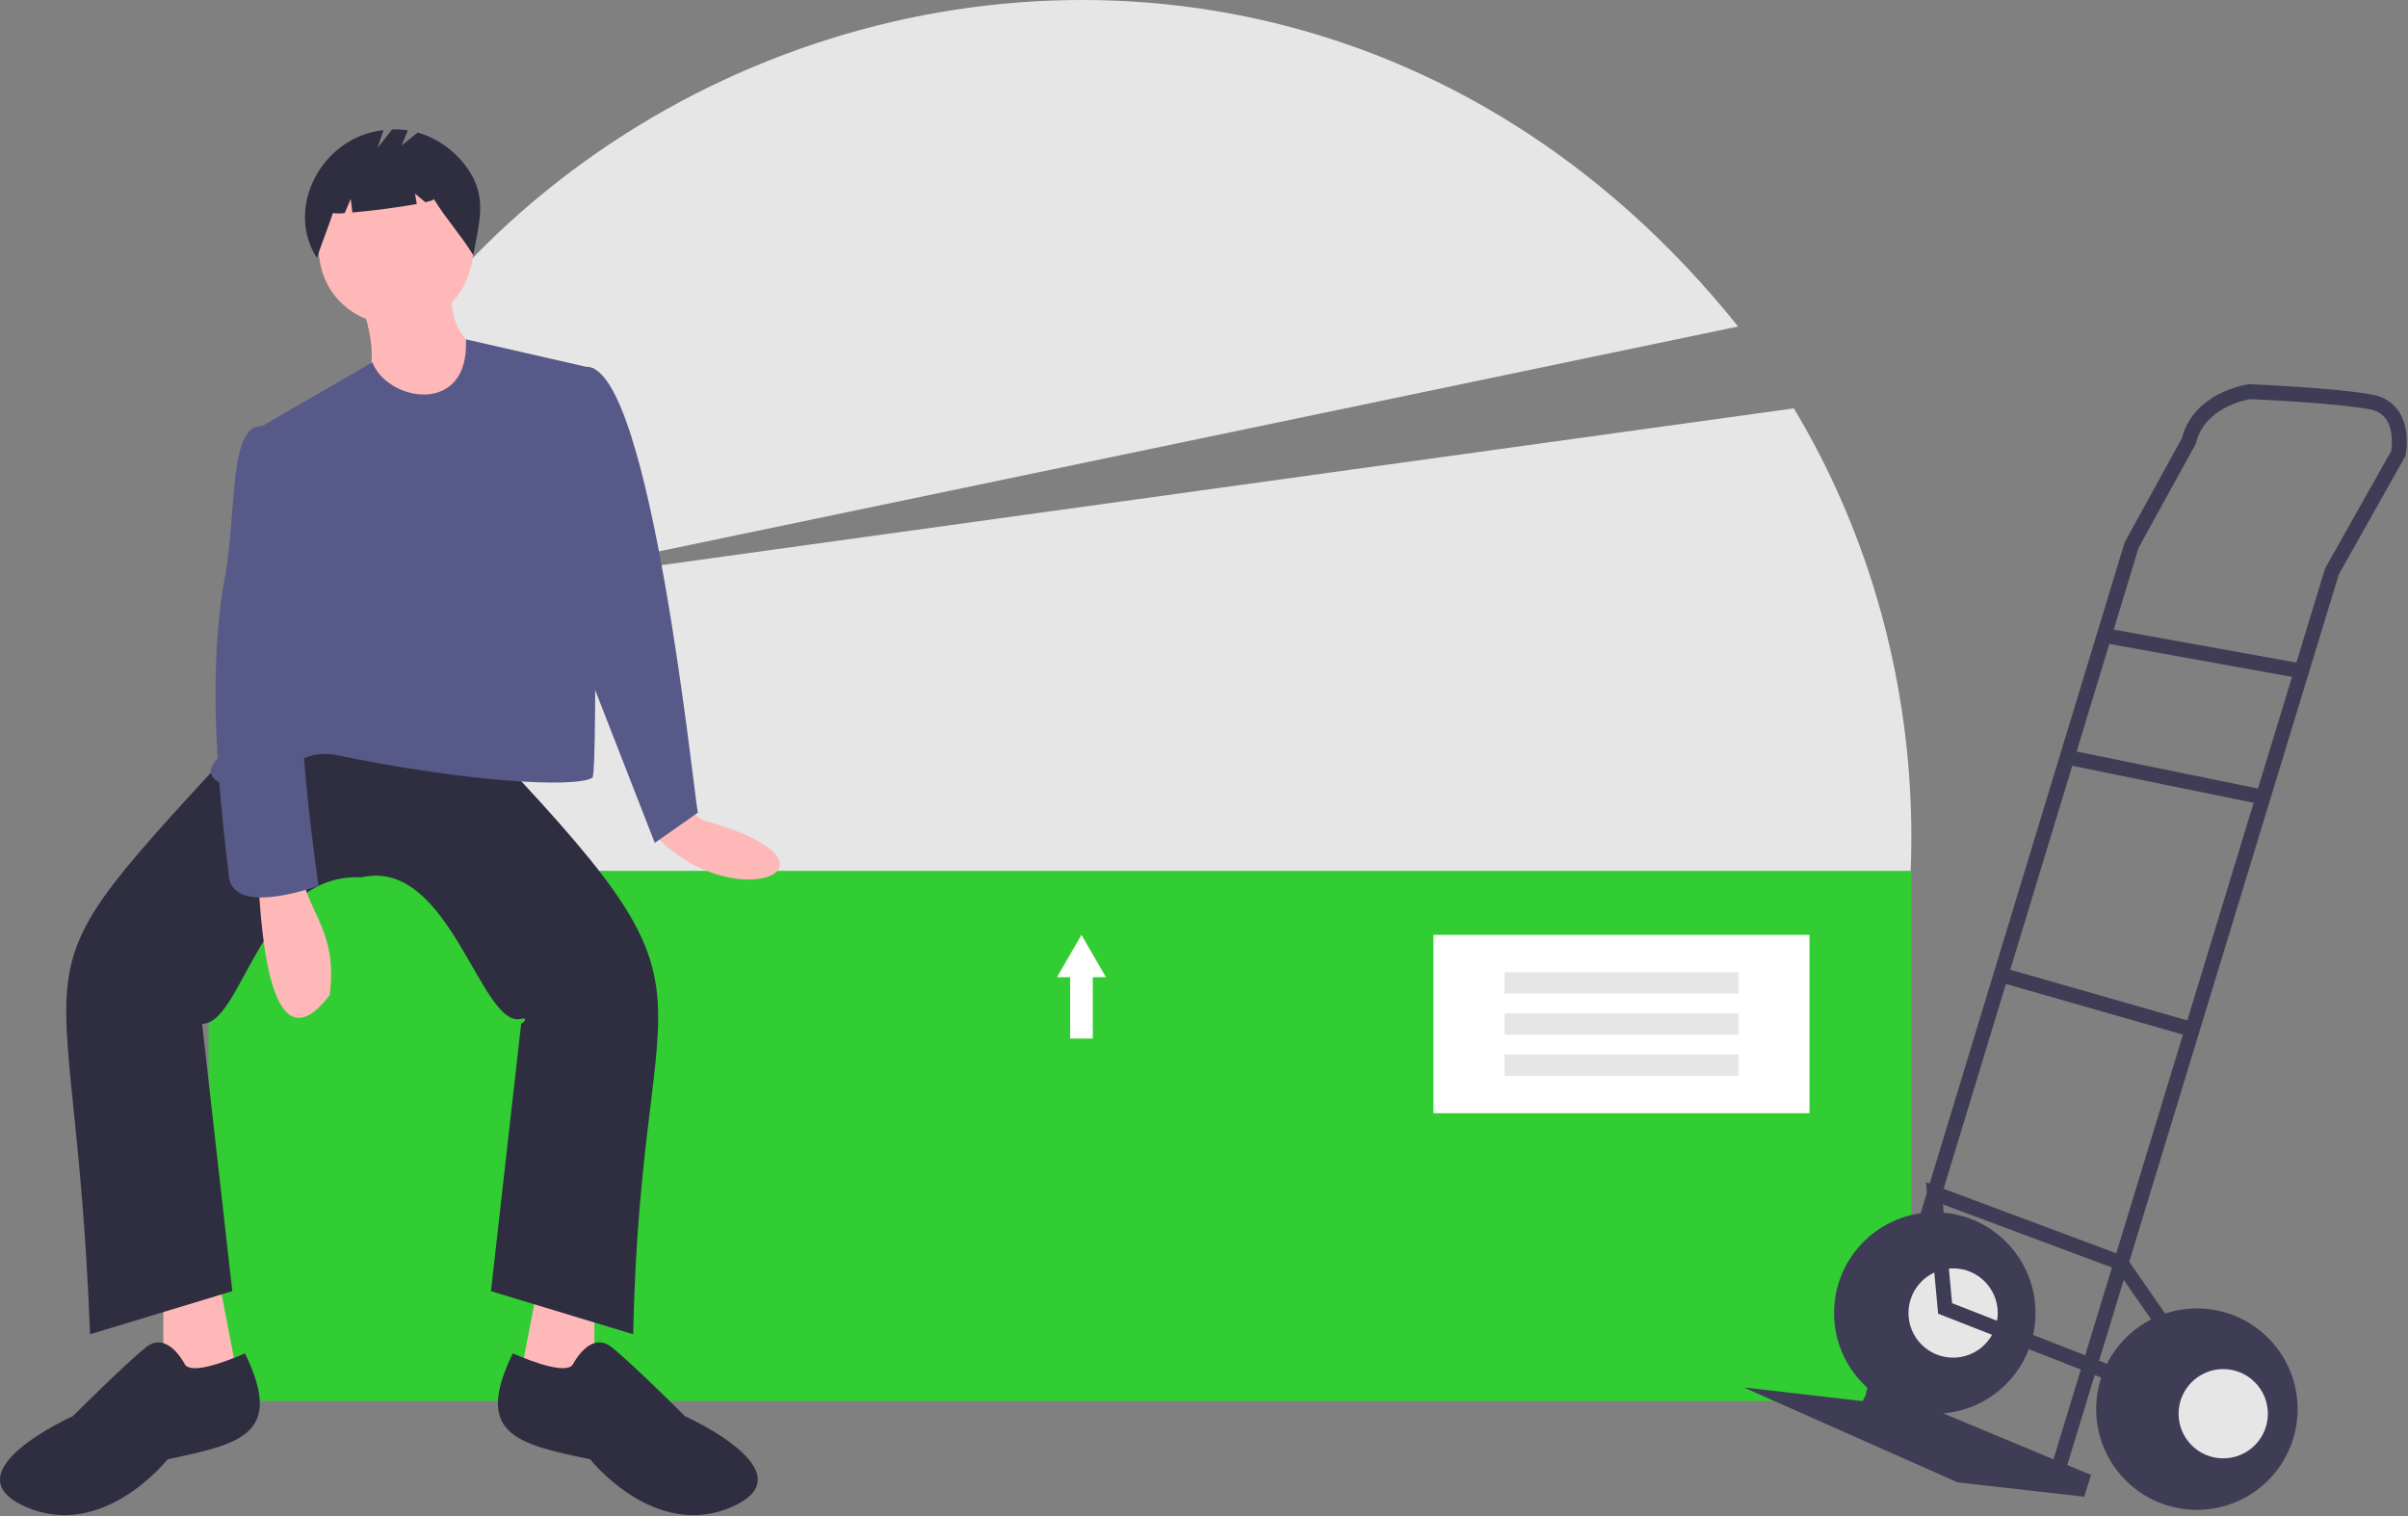 <svg width="886" height="558" viewBox="0 0 886 558" fill="none" xmlns="http://www.w3.org/2000/svg">
<rect x="0" y="0" width="886" height="558" fill="#808080" stroke="none"/>
<g clip-path="url(#clip0)">
<path d="M681.591 421.111C718.017 330.044 706.998 228.357 660.019 150.259L168.246 218.351L639.521 120.134C440.899 -127.551 54.308 36.736 91.573 349.455L681.591 421.111Z" fill="#E6E6E6"/>
<path d="M703.279 320.444H76.753V515.54H703.279V320.444Z" fill="#32CD32"/>
<path d="M251.485 296.652C257.106 301.018 259.162 302.427 260.359 302.248C318.358 319.138 267.513 338.931 239.333 305.333L251.485 296.652Z" fill="#FFB8B8"/>
<path d="M60.099 475.093V514.747L88.649 513.161L80.719 471.921L60.099 475.093Z" fill="#FFB8B8"/>
<path d="M218.713 475.093V514.747L190.162 513.161L198.093 471.921L218.713 475.093Z" fill="#FFB8B8"/>
<path d="M131.475 270.481L174.301 268.895C273.095 372.466 235.733 348.844 232.988 490.955L180.646 475.093L191.749 376.753C191.754 376.749 194.677 374.8 192.248 374.755C177.051 379.978 165.963 315.318 133.061 322.824C95.621 321.033 89.525 376.574 74.374 376.753L85.477 475.093L33.134 490.955C27.274 334.789 -1.449 370.067 91.822 268.895L131.475 270.481Z" fill="#2F2E41"/>
<path d="M68.029 502.058C68.029 502.058 61.685 489.368 53.754 495.713C45.824 502.058 26.79 521.091 26.79 521.091C26.79 521.091 -19.208 541.711 9.342 554.4C37.893 567.089 61.685 536.953 61.685 536.953C88.879 531.282 104.565 527.652 90.143 497.989C81.956 501.532 70.369 505.634 68.029 502.058Z" fill="#2F2E41"/>
<path d="M210.782 502.058C210.782 502.058 217.127 489.368 225.058 495.713C232.988 502.058 252.022 521.091 252.022 521.091C252.022 521.091 298.02 541.711 269.47 554.4C240.919 567.089 217.127 536.953 217.127 536.953C189.933 531.282 174.247 527.652 188.669 497.989C196.856 501.532 208.443 505.634 210.782 502.058Z" fill="#2F2E41"/>
<path d="M174.301 91.247C171.942 130.732 118.053 127.256 117.2 91.247C119.559 51.761 173.448 55.238 174.301 91.247Z" fill="#FFB8B8"/>
<path d="M133.061 111.867C146.937 153.805 114.177 130.972 160.025 164.21L177.473 129.314C177.473 129.314 164.784 124.556 166.37 107.108L133.061 111.867Z" fill="#FFB8B8"/>
<path d="M218.713 135.659L171.431 124.867C172.761 153.376 142.336 147.638 137.027 133.297L91.822 159.451C110.796 230.118 105.987 233.034 80.719 278.412C71.075 287.218 85.497 292.265 98.052 287.446C107.628 281.536 112.491 276.284 122.752 277.62C171.238 287.716 211.601 290.099 217.988 286.154C220.274 282.883 217.922 136.227 218.713 135.659Z" fill="#575A89"/>
<path d="M206.024 138.831C207.61 138.831 215.781 134.99 215.781 134.99C239.552 134.589 255.503 294.486 256.78 299.031L240.919 310.134L215.541 245.103L206.024 138.831Z" fill="#575A89"/>
<path d="M94.994 324.41C95.805 330.396 97.185 397.621 121.266 366.219C124.426 343.309 113.684 336.469 110.855 321.238L94.994 324.41Z" fill="#FFB8B8"/>
<path d="M101.338 159.451L96.478 156.757C83.449 156.329 87.555 190.818 82.043 216.076C77.539 245.5 78.822 277.946 84.105 321.323C84.567 337.241 113.078 327.213 117.2 325.996C117.2 325.996 107.683 260.964 112.441 249.861C117.2 238.758 101.338 159.451 101.338 159.451Z" fill="#575A89"/>
<path d="M173.053 63.569C168.648 56.417 161.754 51.146 153.696 48.772L147.778 53.506L150.079 47.984C148.144 47.689 146.186 47.575 144.23 47.646L138.905 54.492L141.109 47.88C118.259 50.334 104.741 76.563 116.603 94.921C118.433 89.298 120.654 84.021 122.484 78.398C123.922 78.594 125.379 78.601 126.819 78.419L129.045 73.225L129.667 78.2C136.567 77.598 146.802 76.278 153.344 75.069L152.708 71.253L156.513 74.424C158.518 73.963 159.707 73.544 159.609 73.225C164.474 81.068 169.295 86.077 174.16 93.921C176.007 82.858 179.267 73.662 173.053 63.569Z" fill="#2F2E41"/>
<path d="M665.779 343.979H527.412V409.615H665.779V343.979Z" fill="white"/>
<path d="M639.614 357.727H553.578V365.597H639.614V357.727Z" fill="#E6E6E6"/>
<path d="M639.614 372.862H553.578V380.732H639.614V372.862Z" fill="#E6E6E6"/>
<path d="M639.614 387.997H553.578V395.867H639.614V387.997Z" fill="#E6E6E6"/>
<path d="M406.916 359.57L402.415 351.775L397.915 343.979L393.414 351.775L388.913 359.57H393.749V382.144H402.08V359.57H406.916Z" fill="white"/>
<path d="M711.888 520.193C732.356 520.193 748.948 503.601 748.948 483.133C748.948 462.665 732.356 446.073 711.888 446.073C691.42 446.073 674.828 462.665 674.828 483.133C674.828 503.601 691.42 520.193 711.888 520.193Z" fill="#3F3D56"/>
<path d="M718.627 499.557C727.697 499.557 735.051 492.204 735.051 483.133C735.051 474.062 727.697 466.708 718.627 466.708C709.556 466.708 702.202 474.062 702.202 483.133C702.202 492.204 709.556 499.557 718.627 499.557Z" fill="#E6E6E6"/>
<path d="M688.515 509.033L769.374 542.724L766.847 550.726L720.311 545.461L641.558 510.507L685.356 515.561L688.515 509.033Z" fill="#3F3D56"/>
<path d="M759.99 541.206L860.554 211.319L885.045 167.828L885.131 167.409C885.21 167.025 887.008 157.934 882.585 151.351C881.47 149.715 880.03 148.326 878.354 147.27C876.679 146.215 874.804 145.516 872.846 145.217C859.33 142.683 829.092 141.434 827.812 141.382L827.571 141.372L827.331 141.405C826.505 141.517 807.181 144.342 802.812 161.217L781.788 199.481L781.705 199.753L686.528 512.658L691.766 514.252L786.86 201.618L807.955 163.226L808.04 162.873C811.129 150.174 825.897 147.204 827.862 146.864C830.951 146.995 859.37 148.26 871.837 150.598C873.075 150.767 874.264 151.19 875.33 151.843C876.396 152.495 877.315 153.361 878.028 154.387C880.754 158.423 880.072 164.365 879.832 165.928L855.492 209.152L855.405 209.437L754.753 539.61L759.99 541.206Z" fill="#3F3D56"/>
<path d="M774.693 231.117L773.72 236.505L846.351 249.623L847.324 244.235L774.693 231.117Z" fill="#3F3D56"/>
<path d="M761.129 275.923L760.034 281.287L832.146 296.005L833.241 290.641L761.129 275.923Z" fill="#3F3D56"/>
<path d="M736.976 356.055L735.47 361.318L805.874 381.464L807.38 376.2L736.976 356.055Z" fill="#3F3D56"/>
<path d="M784.589 511.372L786.585 506.273L718.249 479.515L714.893 443.181L778.675 467.004L799.338 496.902L803.843 493.79L782.201 462.476L708.64 435L713.108 483.382L784.589 511.372Z" fill="#3F3D56"/>
<path d="M808.329 555.569C828.796 555.569 845.389 538.977 845.389 518.509C845.389 498.041 828.796 481.449 808.329 481.449C787.861 481.449 771.269 498.041 771.269 518.509C771.269 538.977 787.861 555.569 808.329 555.569Z" fill="#3F3D56"/>
<path d="M818.015 536.618C827.086 536.618 834.44 529.264 834.44 520.193C834.44 511.123 827.086 503.769 818.015 503.769C808.944 503.769 801.591 511.123 801.591 520.193C801.591 529.264 808.944 536.618 818.015 536.618Z" fill="#E6E6E6"/>
</g>
<defs>
<clipPath id="clip0">
<rect width="885.558" height="557.519" fill="white"/>
</clipPath>
</defs>
</svg>

